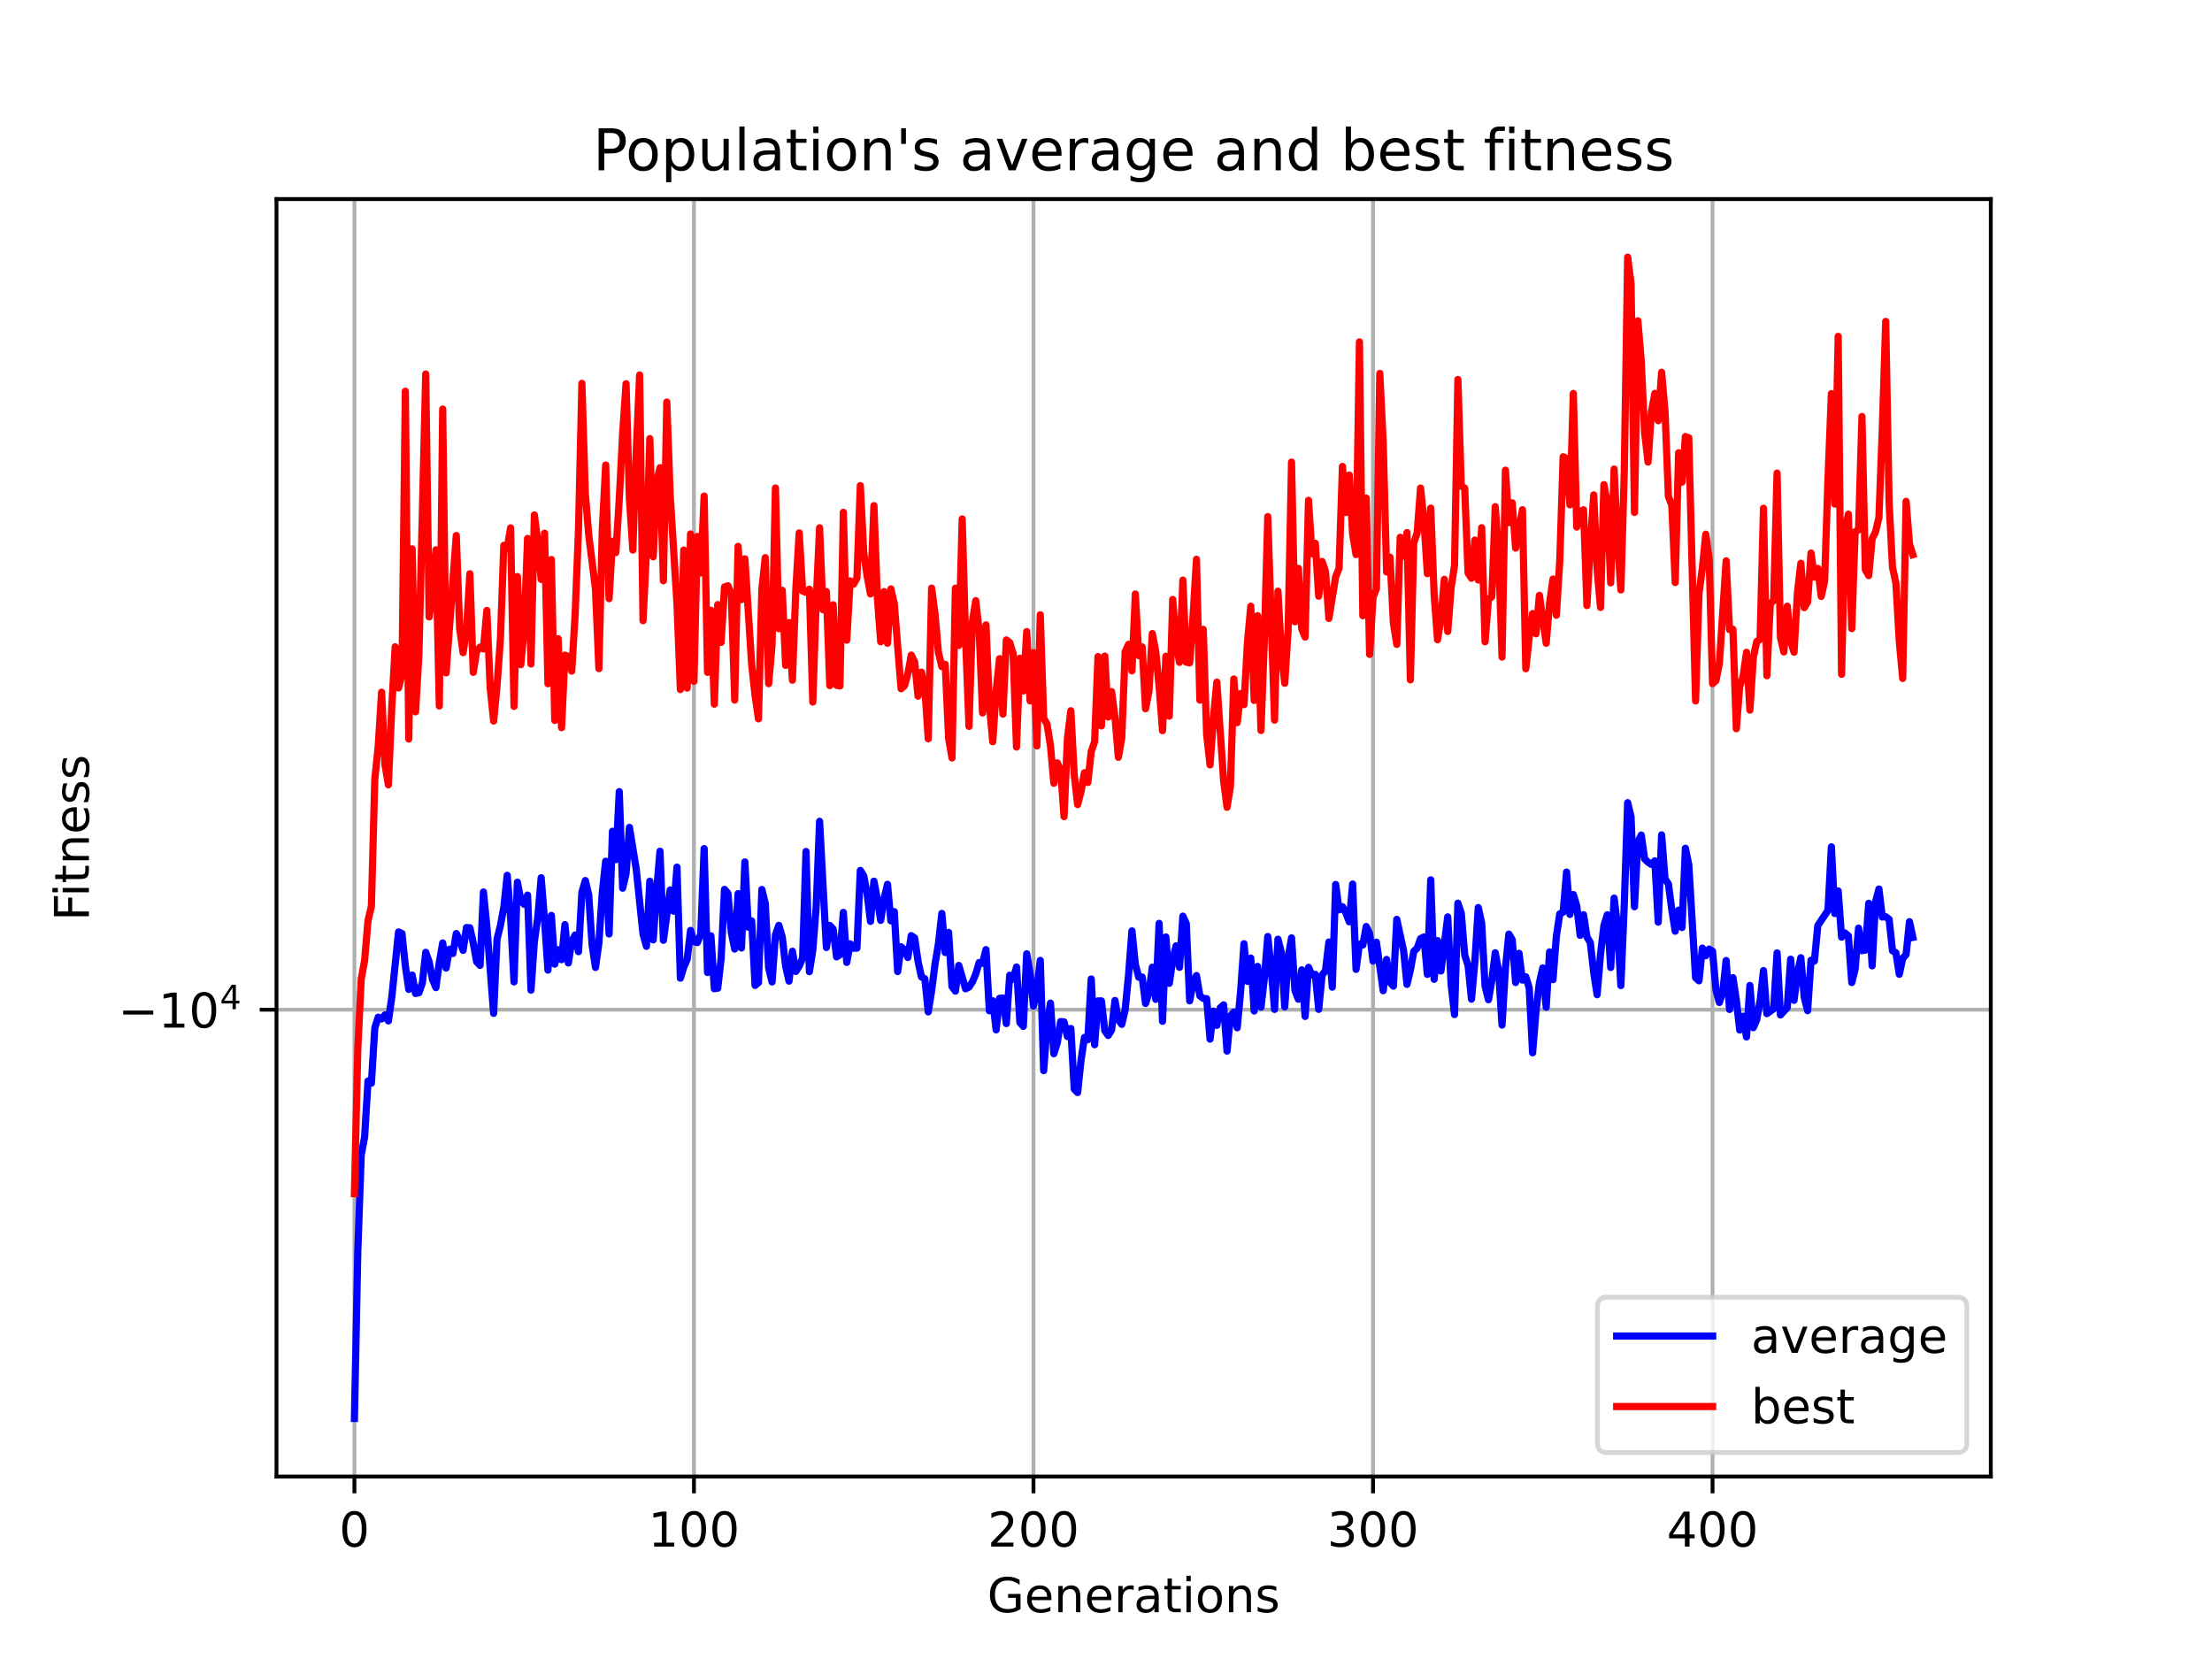 <?xml version="1.0" encoding="utf-8" standalone="no"?>
<!DOCTYPE svg PUBLIC "-//W3C//DTD SVG 1.1//EN"
  "http://www.w3.org/Graphics/SVG/1.1/DTD/svg11.dtd">
<!-- Created with matplotlib (https://matplotlib.org/) -->
<svg height="345.6pt" version="1.1" viewBox="0 0 460.8 345.6" width="460.8pt" xmlns="http://www.w3.org/2000/svg" xmlns:xlink="http://www.w3.org/1999/xlink">
 <defs>
  <style type="text/css">*{stroke-linecap:butt;stroke-linejoin:round;}</style>
 </defs>
 <g id="figure_1">
  <g id="patch_1">
   <path d="M 0 345.6 
L 460.8 345.6 
L 460.8 0 
L 0 0 
z
" style="fill:#ffffff;"/>
  </g>
  <g id="axes_1">
   <g id="patch_2">
    <path d="M 57.6 307.584 
L 414.72 307.584 
L 414.72 41.472 
L 57.6 41.472 
z
" style="fill:#ffffff;"/>
   </g>
   <g id="matplotlib.axis_1">
    <g id="xtick_1">
     <g id="line2d_1">
      <path clip-path="url(#pc549ff9514)" d="M 73.833 307.584 
L 73.833 41.472 
" style="fill:none;stroke:#b0b0b0;stroke-linecap:square;stroke-width:0.8;"/>
     </g>
     <g id="line2d_2">
      <defs>
       <path d="M 0 0 
L 0 3.5 
" id="m888fb7d4a1" style="stroke:#000000;stroke-width:0.8;"/>
      </defs>
      <g>
       <use style="stroke:#000000;stroke-width:0.8;" x="73.833" xlink:href="#m888fb7d4a1" y="307.584"/>
      </g>
     </g>
     <g id="text_1">
      <!-- 0 -->
      <g transform="translate(70.651 322.182)scale(0.1 -0.1)">
       <defs>
        <path d="M 31.781 66.406 
Q 24.172 66.406 20.328 58.906 
Q 16.5 51.422 16.5 36.375 
Q 16.5 21.391 20.328 13.891 
Q 24.172 6.391 31.781 6.391 
Q 39.453 6.391 43.281 13.891 
Q 47.125 21.391 47.125 36.375 
Q 47.125 51.422 43.281 58.906 
Q 39.453 66.406 31.781 66.406 
z
M 31.781 74.219 
Q 44.047 74.219 50.516 64.516 
Q 56.984 54.828 56.984 36.375 
Q 56.984 17.969 50.516 8.266 
Q 44.047 -1.422 31.781 -1.422 
Q 19.531 -1.422 13.062 8.266 
Q 6.594 17.969 6.594 36.375 
Q 6.594 54.828 13.062 64.516 
Q 19.531 74.219 31.781 74.219 
z
" id="DejaVuSans-48"/>
       </defs>
       <use xlink:href="#DejaVuSans-48"/>
      </g>
     </g>
    </g>
    <g id="xtick_2">
     <g id="line2d_3">
      <path clip-path="url(#pc549ff9514)" d="M 144.564 307.584 
L 144.564 41.472 
" style="fill:none;stroke:#b0b0b0;stroke-linecap:square;stroke-width:0.8;"/>
     </g>
     <g id="line2d_4">
      <g>
       <use style="stroke:#000000;stroke-width:0.8;" x="144.564" xlink:href="#m888fb7d4a1" y="307.584"/>
      </g>
     </g>
     <g id="text_2">
      <!-- 100 -->
      <g transform="translate(135.02 322.182)scale(0.1 -0.1)">
       <defs>
        <path d="M 12.406 8.297 
L 28.516 8.297 
L 28.516 63.922 
L 10.984 60.406 
L 10.984 69.391 
L 28.422 72.906 
L 38.281 72.906 
L 38.281 8.297 
L 54.391 8.297 
L 54.391 0 
L 12.406 0 
z
" id="DejaVuSans-49"/>
       </defs>
       <use xlink:href="#DejaVuSans-49"/>
       <use x="63.623" xlink:href="#DejaVuSans-48"/>
       <use x="127.246" xlink:href="#DejaVuSans-48"/>
      </g>
     </g>
    </g>
    <g id="xtick_3">
     <g id="line2d_5">
      <path clip-path="url(#pc549ff9514)" d="M 215.294 307.584 
L 215.294 41.472 
" style="fill:none;stroke:#b0b0b0;stroke-linecap:square;stroke-width:0.8;"/>
     </g>
     <g id="line2d_6">
      <g>
       <use style="stroke:#000000;stroke-width:0.8;" x="215.294" xlink:href="#m888fb7d4a1" y="307.584"/>
      </g>
     </g>
     <g id="text_3">
      <!-- 200 -->
      <g transform="translate(205.751 322.182)scale(0.1 -0.1)">
       <defs>
        <path d="M 19.188 8.297 
L 53.609 8.297 
L 53.609 0 
L 7.328 0 
L 7.328 8.297 
Q 12.938 14.109 22.625 23.891 
Q 32.328 33.688 34.812 36.531 
Q 39.547 41.844 41.422 45.531 
Q 43.312 49.219 43.312 52.781 
Q 43.312 58.594 39.234 62.25 
Q 35.156 65.922 28.609 65.922 
Q 23.969 65.922 18.812 64.312 
Q 13.672 62.703 7.812 59.422 
L 7.812 69.391 
Q 13.766 71.781 18.938 73 
Q 24.125 74.219 28.422 74.219 
Q 39.75 74.219 46.484 68.547 
Q 53.219 62.891 53.219 53.422 
Q 53.219 48.922 51.531 44.891 
Q 49.859 40.875 45.406 35.406 
Q 44.188 33.984 37.641 27.219 
Q 31.109 20.453 19.188 8.297 
z
" id="DejaVuSans-50"/>
       </defs>
       <use xlink:href="#DejaVuSans-50"/>
       <use x="63.623" xlink:href="#DejaVuSans-48"/>
       <use x="127.246" xlink:href="#DejaVuSans-48"/>
      </g>
     </g>
    </g>
    <g id="xtick_4">
     <g id="line2d_7">
      <path clip-path="url(#pc549ff9514)" d="M 286.025 307.584 
L 286.025 41.472 
" style="fill:none;stroke:#b0b0b0;stroke-linecap:square;stroke-width:0.8;"/>
     </g>
     <g id="line2d_8">
      <g>
       <use style="stroke:#000000;stroke-width:0.8;" x="286.025" xlink:href="#m888fb7d4a1" y="307.584"/>
      </g>
     </g>
     <g id="text_4">
      <!-- 300 -->
      <g transform="translate(276.481 322.182)scale(0.1 -0.1)">
       <defs>
        <path d="M 40.578 39.312 
Q 47.656 37.797 51.625 33 
Q 55.609 28.219 55.609 21.188 
Q 55.609 10.406 48.188 4.484 
Q 40.766 -1.422 27.094 -1.422 
Q 22.516 -1.422 17.656 -0.516 
Q 12.797 0.391 7.625 2.203 
L 7.625 11.719 
Q 11.719 9.328 16.594 8.109 
Q 21.484 6.891 26.812 6.891 
Q 36.078 6.891 40.938 10.547 
Q 45.797 14.203 45.797 21.188 
Q 45.797 27.641 41.281 31.266 
Q 36.766 34.906 28.719 34.906 
L 20.219 34.906 
L 20.219 43.016 
L 29.109 43.016 
Q 36.375 43.016 40.234 45.922 
Q 44.094 48.828 44.094 54.297 
Q 44.094 59.906 40.109 62.906 
Q 36.141 65.922 28.719 65.922 
Q 24.656 65.922 20.016 65.031 
Q 15.375 64.156 9.812 62.312 
L 9.812 71.094 
Q 15.438 72.656 20.344 73.438 
Q 25.25 74.219 29.594 74.219 
Q 40.828 74.219 47.359 69.109 
Q 53.906 64.016 53.906 55.328 
Q 53.906 49.266 50.438 45.094 
Q 46.969 40.922 40.578 39.312 
z
" id="DejaVuSans-51"/>
       </defs>
       <use xlink:href="#DejaVuSans-51"/>
       <use x="63.623" xlink:href="#DejaVuSans-48"/>
       <use x="127.246" xlink:href="#DejaVuSans-48"/>
      </g>
     </g>
    </g>
    <g id="xtick_5">
     <g id="line2d_9">
      <path clip-path="url(#pc549ff9514)" d="M 356.756 307.584 
L 356.756 41.472 
" style="fill:none;stroke:#b0b0b0;stroke-linecap:square;stroke-width:0.8;"/>
     </g>
     <g id="line2d_10">
      <g>
       <use style="stroke:#000000;stroke-width:0.8;" x="356.756" xlink:href="#m888fb7d4a1" y="307.584"/>
      </g>
     </g>
     <g id="text_5">
      <!-- 400 -->
      <g transform="translate(347.212 322.182)scale(0.1 -0.1)">
       <defs>
        <path d="M 37.797 64.312 
L 12.891 25.391 
L 37.797 25.391 
z
M 35.203 72.906 
L 47.609 72.906 
L 47.609 25.391 
L 58.016 25.391 
L 58.016 17.188 
L 47.609 17.188 
L 47.609 0 
L 37.797 0 
L 37.797 17.188 
L 4.891 17.188 
L 4.891 26.703 
z
" id="DejaVuSans-52"/>
       </defs>
       <use xlink:href="#DejaVuSans-52"/>
       <use x="63.623" xlink:href="#DejaVuSans-48"/>
       <use x="127.246" xlink:href="#DejaVuSans-48"/>
      </g>
     </g>
    </g>
    <g id="text_6">
     <!-- Generations -->
     <g transform="translate(205.662 335.861)scale(0.1 -0.1)">
      <defs>
       <path d="M 59.516 10.406 
L 59.516 29.984 
L 43.406 29.984 
L 43.406 38.094 
L 69.281 38.094 
L 69.281 6.781 
Q 63.578 2.734 56.688 0.656 
Q 49.812 -1.422 42 -1.422 
Q 24.906 -1.422 15.25 8.562 
Q 5.609 18.562 5.609 36.375 
Q 5.609 54.25 15.25 64.234 
Q 24.906 74.219 42 74.219 
Q 49.125 74.219 55.547 72.453 
Q 61.969 70.703 67.391 67.281 
L 67.391 56.781 
Q 61.922 61.422 55.766 63.766 
Q 49.609 66.109 42.828 66.109 
Q 29.438 66.109 22.719 58.641 
Q 16.016 51.172 16.016 36.375 
Q 16.016 21.625 22.719 14.156 
Q 29.438 6.688 42.828 6.688 
Q 48.047 6.688 52.141 7.594 
Q 56.25 8.5 59.516 10.406 
z
" id="DejaVuSans-71"/>
       <path d="M 56.203 29.594 
L 56.203 25.203 
L 14.891 25.203 
Q 15.484 15.922 20.484 11.062 
Q 25.484 6.203 34.422 6.203 
Q 39.594 6.203 44.453 7.469 
Q 49.312 8.734 54.109 11.281 
L 54.109 2.781 
Q 49.266 0.734 44.188 -0.344 
Q 39.109 -1.422 33.891 -1.422 
Q 20.797 -1.422 13.156 6.188 
Q 5.516 13.812 5.516 26.812 
Q 5.516 40.234 12.766 48.109 
Q 20.016 56 32.328 56 
Q 43.359 56 49.781 48.891 
Q 56.203 41.797 56.203 29.594 
z
M 47.219 32.234 
Q 47.125 39.594 43.094 43.984 
Q 39.062 48.391 32.422 48.391 
Q 24.906 48.391 20.391 44.141 
Q 15.875 39.891 15.188 32.172 
z
" id="DejaVuSans-101"/>
       <path d="M 54.891 33.016 
L 54.891 0 
L 45.906 0 
L 45.906 32.719 
Q 45.906 40.484 42.875 44.328 
Q 39.844 48.188 33.797 48.188 
Q 26.516 48.188 22.312 43.547 
Q 18.109 38.922 18.109 30.906 
L 18.109 0 
L 9.078 0 
L 9.078 54.688 
L 18.109 54.688 
L 18.109 46.188 
Q 21.344 51.125 25.703 53.562 
Q 30.078 56 35.797 56 
Q 45.219 56 50.047 50.172 
Q 54.891 44.344 54.891 33.016 
z
" id="DejaVuSans-110"/>
       <path d="M 41.109 46.297 
Q 39.594 47.172 37.812 47.578 
Q 36.031 48 33.891 48 
Q 26.266 48 22.188 43.047 
Q 18.109 38.094 18.109 28.812 
L 18.109 0 
L 9.078 0 
L 9.078 54.688 
L 18.109 54.688 
L 18.109 46.188 
Q 20.953 51.172 25.484 53.578 
Q 30.031 56 36.531 56 
Q 37.453 56 38.578 55.875 
Q 39.703 55.766 41.062 55.516 
z
" id="DejaVuSans-114"/>
       <path d="M 34.281 27.484 
Q 23.391 27.484 19.188 25 
Q 14.984 22.516 14.984 16.5 
Q 14.984 11.719 18.141 8.906 
Q 21.297 6.109 26.703 6.109 
Q 34.188 6.109 38.703 11.406 
Q 43.219 16.703 43.219 25.484 
L 43.219 27.484 
z
M 52.203 31.203 
L 52.203 0 
L 43.219 0 
L 43.219 8.297 
Q 40.141 3.328 35.547 0.953 
Q 30.953 -1.422 24.312 -1.422 
Q 15.922 -1.422 10.953 3.297 
Q 6 8.016 6 15.922 
Q 6 25.141 12.172 29.828 
Q 18.359 34.516 30.609 34.516 
L 43.219 34.516 
L 43.219 35.406 
Q 43.219 41.609 39.141 45 
Q 35.062 48.391 27.688 48.391 
Q 23 48.391 18.547 47.266 
Q 14.109 46.141 10.016 43.891 
L 10.016 52.203 
Q 14.938 54.109 19.578 55.047 
Q 24.219 56 28.609 56 
Q 40.484 56 46.344 49.844 
Q 52.203 43.703 52.203 31.203 
z
" id="DejaVuSans-97"/>
       <path d="M 18.312 70.219 
L 18.312 54.688 
L 36.812 54.688 
L 36.812 47.703 
L 18.312 47.703 
L 18.312 18.016 
Q 18.312 11.328 20.141 9.422 
Q 21.969 7.516 27.594 7.516 
L 36.812 7.516 
L 36.812 0 
L 27.594 0 
Q 17.188 0 13.234 3.875 
Q 9.281 7.766 9.281 18.016 
L 9.281 47.703 
L 2.688 47.703 
L 2.688 54.688 
L 9.281 54.688 
L 9.281 70.219 
z
" id="DejaVuSans-116"/>
       <path d="M 9.422 54.688 
L 18.406 54.688 
L 18.406 0 
L 9.422 0 
z
M 9.422 75.984 
L 18.406 75.984 
L 18.406 64.594 
L 9.422 64.594 
z
" id="DejaVuSans-105"/>
       <path d="M 30.609 48.391 
Q 23.391 48.391 19.188 42.75 
Q 14.984 37.109 14.984 27.297 
Q 14.984 17.484 19.156 11.844 
Q 23.344 6.203 30.609 6.203 
Q 37.797 6.203 41.984 11.859 
Q 46.188 17.531 46.188 27.297 
Q 46.188 37.016 41.984 42.703 
Q 37.797 48.391 30.609 48.391 
z
M 30.609 56 
Q 42.328 56 49.016 48.375 
Q 55.719 40.766 55.719 27.297 
Q 55.719 13.875 49.016 6.219 
Q 42.328 -1.422 30.609 -1.422 
Q 18.844 -1.422 12.172 6.219 
Q 5.516 13.875 5.516 27.297 
Q 5.516 40.766 12.172 48.375 
Q 18.844 56 30.609 56 
z
" id="DejaVuSans-111"/>
       <path d="M 44.281 53.078 
L 44.281 44.578 
Q 40.484 46.531 36.375 47.5 
Q 32.281 48.484 27.875 48.484 
Q 21.188 48.484 17.844 46.438 
Q 14.5 44.391 14.5 40.281 
Q 14.5 37.156 16.891 35.375 
Q 19.281 33.594 26.516 31.984 
L 29.594 31.297 
Q 39.156 29.25 43.188 25.516 
Q 47.219 21.781 47.219 15.094 
Q 47.219 7.469 41.188 3.016 
Q 35.156 -1.422 24.609 -1.422 
Q 20.219 -1.422 15.453 -0.562 
Q 10.688 0.297 5.422 2 
L 5.422 11.281 
Q 10.406 8.688 15.234 7.391 
Q 20.062 6.109 24.812 6.109 
Q 31.156 6.109 34.562 8.281 
Q 37.984 10.453 37.984 14.406 
Q 37.984 18.062 35.516 20.016 
Q 33.062 21.969 24.703 23.781 
L 21.578 24.516 
Q 13.234 26.266 9.516 29.906 
Q 5.812 33.547 5.812 39.891 
Q 5.812 47.609 11.281 51.797 
Q 16.75 56 26.812 56 
Q 31.781 56 36.172 55.266 
Q 40.578 54.547 44.281 53.078 
z
" id="DejaVuSans-115"/>
      </defs>
      <use xlink:href="#DejaVuSans-71"/>
      <use x="77.49" xlink:href="#DejaVuSans-101"/>
      <use x="139.014" xlink:href="#DejaVuSans-110"/>
      <use x="202.393" xlink:href="#DejaVuSans-101"/>
      <use x="263.916" xlink:href="#DejaVuSans-114"/>
      <use x="305.029" xlink:href="#DejaVuSans-97"/>
      <use x="366.309" xlink:href="#DejaVuSans-116"/>
      <use x="405.518" xlink:href="#DejaVuSans-105"/>
      <use x="433.301" xlink:href="#DejaVuSans-111"/>
      <use x="494.482" xlink:href="#DejaVuSans-110"/>
      <use x="557.861" xlink:href="#DejaVuSans-115"/>
     </g>
    </g>
   </g>
   <g id="matplotlib.axis_2">
    <g id="ytick_1">
     <g id="line2d_11">
      <path clip-path="url(#pc549ff9514)" d="M 57.6 210.338 
L 414.72 210.338 
" style="fill:none;stroke:#b0b0b0;stroke-linecap:square;stroke-width:0.8;"/>
     </g>
     <g id="line2d_12">
      <defs>
       <path d="M 0 0 
L -3.5 0 
" id="m8aba50666b" style="stroke:#000000;stroke-width:0.8;"/>
      </defs>
      <g>
       <use style="stroke:#000000;stroke-width:0.8;" x="57.6" xlink:href="#m8aba50666b" y="210.338"/>
      </g>
     </g>
     <g id="text_7">
      <!-- $\mathdefault{-10^{4}}$ -->
      <g transform="translate(24.6 214.137)scale(0.1 -0.1)">
       <defs>
        <path d="M 10.594 35.5 
L 73.188 35.5 
L 73.188 27.203 
L 10.594 27.203 
z
" id="DejaVuSans-8722"/>
       </defs>
       <use transform="translate(0 0.684)" xlink:href="#DejaVuSans-8722"/>
       <use transform="translate(83.789 0.684)" xlink:href="#DejaVuSans-49"/>
       <use transform="translate(147.412 0.684)" xlink:href="#DejaVuSans-48"/>
       <use transform="translate(211.992 38.966)scale(0.7)" xlink:href="#DejaVuSans-52"/>
      </g>
     </g>
    </g>
    <g id="text_8">
     <!-- Fitness -->
     <g transform="translate(18.52 191.845)rotate(-90)scale(0.1 -0.1)">
      <defs>
       <path d="M 9.812 72.906 
L 51.703 72.906 
L 51.703 64.594 
L 19.672 64.594 
L 19.672 43.109 
L 48.578 43.109 
L 48.578 34.812 
L 19.672 34.812 
L 19.672 0 
L 9.812 0 
z
" id="DejaVuSans-70"/>
      </defs>
      <use xlink:href="#DejaVuSans-70"/>
      <use x="50.27" xlink:href="#DejaVuSans-105"/>
      <use x="78.053" xlink:href="#DejaVuSans-116"/>
      <use x="117.262" xlink:href="#DejaVuSans-110"/>
      <use x="180.641" xlink:href="#DejaVuSans-101"/>
      <use x="242.164" xlink:href="#DejaVuSans-115"/>
      <use x="294.264" xlink:href="#DejaVuSans-115"/>
     </g>
    </g>
   </g>
   <g id="line2d_13">
    <path clip-path="url(#pc549ff9514)" d="M 73.833 295.488 
L 74.54 260.62 
L 75.247 240.605 
L 75.955 236.87 
L 76.662 225.199 
L 77.369 225.642 
L 78.077 214.158 
L 78.784 211.9 
L 79.491 212.266 
L 80.199 211.428 
L 80.906 212.684 
L 81.613 207.76 
L 83.028 194.141 
L 83.735 194.464 
L 84.442 201.215 
L 85.15 206.111 
L 85.857 203.124 
L 86.564 206.966 
L 87.272 206.805 
L 87.979 204.768 
L 88.686 198.389 
L 89.394 200.369 
L 90.101 204.056 
L 90.808 205.74 
L 91.515 200.474 
L 92.223 196.426 
L 92.93 201.663 
L 93.637 197.749 
L 94.345 198.633 
L 95.052 194.469 
L 95.759 195.819 
L 96.467 197.977 
L 97.174 193.228 
L 97.881 193.276 
L 98.589 196.427 
L 99.296 200.365 
L 100.003 201.107 
L 100.71 185.812 
L 101.418 192.924 
L 102.832 211.102 
L 103.54 195.624 
L 104.247 192.802 
L 104.954 188.985 
L 105.662 182.345 
L 106.369 191.234 
L 107.076 204.545 
L 107.784 183.775 
L 108.491 187.471 
L 109.198 188.397 
L 109.905 186.463 
L 110.613 206.266 
L 111.32 196.136 
L 112.027 191.157 
L 112.735 182.849 
L 113.442 191.713 
L 114.149 202.09 
L 114.857 190.706 
L 115.564 200.848 
L 116.271 197.845 
L 116.979 199.923 
L 117.686 192.613 
L 118.393 200.603 
L 119.1 196.126 
L 119.808 194.78 
L 120.515 198.252 
L 121.222 185.88 
L 121.93 183.433 
L 122.637 186.381 
L 123.344 196.872 
L 124.052 201.537 
L 124.759 196.453 
L 125.466 185.957 
L 126.174 179.406 
L 126.881 194.565 
L 127.588 173.17 
L 128.295 179.077 
L 129.003 164.916 
L 129.71 185.022 
L 130.417 182.008 
L 131.125 172.358 
L 132.539 181.042 
L 133.954 194.61 
L 134.661 197.138 
L 135.369 183.561 
L 136.076 195.789 
L 136.783 185.549 
L 137.49 177.32 
L 138.198 195.879 
L 139.612 185.398 
L 140.32 189.814 
L 141.027 180.637 
L 141.734 203.767 
L 142.442 201.491 
L 143.149 199.861 
L 143.856 193.825 
L 144.564 196.171 
L 145.271 196.35 
L 145.978 194.616 
L 146.685 176.771 
L 147.393 202.593 
L 148.1 194.961 
L 148.807 205.968 
L 149.515 205.86 
L 150.222 199.688 
L 150.929 185.272 
L 151.637 186.089 
L 152.344 194.238 
L 153.051 197.702 
L 153.759 186.155 
L 154.466 197.48 
L 155.173 179.557 
L 155.88 193.152 
L 156.588 191.849 
L 157.295 205.28 
L 158.002 204.685 
L 158.71 185.295 
L 159.417 188.217 
L 160.124 201.607 
L 160.832 204.561 
L 161.539 194.737 
L 162.246 192.771 
L 162.954 195.173 
L 163.661 201.293 
L 164.368 204.385 
L 165.076 198.159 
L 165.783 202.371 
L 166.49 201.276 
L 167.197 199.58 
L 167.905 177.376 
L 168.612 202.417 
L 169.319 197.974 
L 170.027 188.917 
L 170.734 171.099 
L 172.149 197.39 
L 172.856 192.779 
L 173.563 193.558 
L 174.271 199.333 
L 174.978 198.879 
L 175.685 190.065 
L 176.392 200.481 
L 177.1 196.623 
L 177.807 197.53 
L 178.514 197.508 
L 179.222 181.326 
L 179.929 182.449 
L 180.636 186.218 
L 181.344 191.944 
L 182.051 183.57 
L 182.758 187.26 
L 183.466 191.728 
L 184.173 187.201 
L 184.88 184.211 
L 185.587 191.833 
L 186.295 189.908 
L 187.002 202.389 
L 187.709 197.225 
L 188.417 197.866 
L 189.124 199.463 
L 189.831 194.911 
L 190.539 195.397 
L 191.246 200.254 
L 191.953 203.508 
L 192.661 203.885 
L 193.368 210.792 
L 194.075 206.401 
L 194.782 200.837 
L 195.49 196.646 
L 196.197 190.286 
L 196.904 198.43 
L 197.612 194.237 
L 198.319 205.516 
L 199.026 206.47 
L 199.734 201.121 
L 201.148 205.989 
L 201.856 205.617 
L 202.563 204.565 
L 203.27 202.913 
L 203.977 200.522 
L 204.685 200.67 
L 205.392 197.826 
L 206.099 210.564 
L 206.807 208.481 
L 207.514 214.54 
L 208.221 207.968 
L 208.929 207.916 
L 209.636 213.229 
L 210.343 203.148 
L 211.051 203.991 
L 211.758 201.446 
L 212.465 213.004 
L 213.172 213.813 
L 213.88 198.69 
L 214.587 202.723 
L 215.294 209.584 
L 216.002 206.018 
L 216.709 200.074 
L 217.416 223.027 
L 218.124 213.641 
L 218.831 208.971 
L 219.538 219.511 
L 220.246 217.235 
L 220.953 212.815 
L 221.66 212.881 
L 222.367 215.936 
L 223.075 214.252 
L 223.782 226.865 
L 224.489 227.594 
L 225.197 220.858 
L 225.904 216.129 
L 226.611 216.598 
L 227.319 203.941 
L 228.026 217.637 
L 228.733 208.503 
L 229.441 208.505 
L 230.148 214.705 
L 230.855 215.701 
L 231.562 214.575 
L 232.27 208.412 
L 232.977 212.428 
L 233.684 213.39 
L 234.392 210.354 
L 235.099 203.078 
L 235.806 193.924 
L 236.514 200.892 
L 237.221 203.575 
L 237.928 203.52 
L 238.636 209.046 
L 239.343 206.84 
L 240.05 201.478 
L 240.758 208.186 
L 241.465 192.356 
L 242.172 212.76 
L 242.879 195.193 
L 243.587 204.842 
L 244.294 199.971 
L 245.001 197.043 
L 245.709 201.516 
L 246.416 190.849 
L 247.123 192.387 
L 247.831 208.502 
L 248.538 204.742 
L 249.245 203.224 
L 249.953 207.449 
L 250.66 207.997 
L 251.367 208.053 
L 252.074 216.464 
L 252.782 210.638 
L 253.489 213.601 
L 254.196 209.956 
L 254.904 209.335 
L 255.611 218.964 
L 256.318 211.671 
L 257.026 210.85 
L 257.733 214.105 
L 258.44 206.53 
L 259.148 196.595 
L 259.855 204.434 
L 260.562 199.586 
L 261.269 210.604 
L 261.977 201.323 
L 262.684 209.817 
L 263.391 203.788 
L 264.099 195.088 
L 264.806 201.761 
L 265.513 210.274 
L 266.221 195.652 
L 266.928 198.408 
L 267.635 209.743 
L 268.343 199.464 
L 269.05 195.378 
L 269.757 206.326 
L 270.464 208.154 
L 271.172 202.036 
L 271.879 211.74 
L 272.586 201.512 
L 273.294 203.112 
L 274.001 202.975 
L 274.708 210.266 
L 275.416 203.134 
L 276.123 202.197 
L 276.83 196.242 
L 277.538 205.641 
L 278.245 184.253 
L 278.952 189.537 
L 279.659 188.882 
L 280.367 190.163 
L 281.074 192.032 
L 281.781 184.162 
L 282.489 201.932 
L 283.196 196.663 
L 283.903 196.866 
L 284.611 193.009 
L 285.318 194.467 
L 286.025 200.212 
L 286.733 196.28 
L 288.147 206.375 
L 288.854 199.873 
L 289.562 204.639 
L 290.269 205.431 
L 290.976 191.522 
L 292.391 198.049 
L 293.098 205.063 
L 293.806 202.089 
L 294.513 198.188 
L 295.22 197.53 
L 295.928 195.534 
L 296.635 195.185 
L 297.342 202.983 
L 298.049 183.285 
L 298.757 204.004 
L 299.464 195.942 
L 300.171 202.278 
L 301.586 191.005 
L 302.293 205.005 
L 303.001 211.351 
L 303.708 188.147 
L 304.415 190.278 
L 305.123 198.925 
L 305.83 201.154 
L 306.537 208.143 
L 307.244 200.249 
L 307.952 189.059 
L 308.659 192.3 
L 309.366 205.423 
L 310.074 208.264 
L 310.781 204.153 
L 311.488 198.481 
L 312.196 202.345 
L 312.903 213.544 
L 313.61 201.666 
L 314.318 194.592 
L 315.025 195.776 
L 315.732 204.68 
L 316.44 198.586 
L 317.147 204.172 
L 317.854 203.487 
L 318.561 205.805 
L 319.269 219.32 
L 319.976 210.632 
L 320.683 204.723 
L 321.391 201.637 
L 322.098 209.823 
L 322.805 198.305 
L 323.513 204.081 
L 324.22 195.027 
L 324.927 190.378 
L 325.635 190.01 
L 326.342 181.663 
L 327.049 190.493 
L 327.756 186.352 
L 328.464 188.694 
L 329.171 194.843 
L 329.878 190.551 
L 330.586 195.169 
L 331.293 196.373 
L 332 202.611 
L 332.708 207.216 
L 333.415 198.786 
L 334.122 192.804 
L 334.83 190.563 
L 335.537 201.547 
L 336.244 187.087 
L 336.951 192.804 
L 337.659 205.321 
L 338.366 188.396 
L 339.073 167.216 
L 339.781 170.202 
L 340.488 188.891 
L 341.195 175.417 
L 341.903 173.959 
L 342.61 178.928 
L 343.317 179.616 
L 344.025 180.076 
L 344.732 179.338 
L 345.439 192.096 
L 346.146 173.921 
L 346.854 183.095 
L 347.561 184.146 
L 348.268 189.561 
L 348.976 193.992 
L 349.683 189.606 
L 350.39 193.218 
L 351.098 176.709 
L 351.805 180.133 
L 353.22 203.662 
L 353.927 204.318 
L 354.634 197.496 
L 355.341 199.089 
L 356.049 197.709 
L 356.756 198.177 
L 357.463 206.235 
L 358.171 208.835 
L 358.878 206.689 
L 359.585 200.089 
L 360.293 210.28 
L 361 203.663 
L 361.707 208.311 
L 362.415 214.573 
L 363.122 211.7 
L 363.829 216.014 
L 364.536 205.285 
L 365.244 214.082 
L 365.951 212.444 
L 366.658 208.531 
L 367.366 202.187 
L 368.073 211.166 
L 369.488 210.141 
L 370.195 198.503 
L 370.902 211.431 
L 372.317 209.919 
L 373.024 199.82 
L 373.731 208.388 
L 374.439 202.809 
L 375.146 199.506 
L 375.853 207.749 
L 376.561 210.538 
L 377.268 200.027 
L 377.975 200.205 
L 378.683 192.813 
L 380.805 189.633 
L 381.512 176.408 
L 382.219 190.305 
L 382.926 185.604 
L 383.634 195.228 
L 384.341 194.354 
L 385.048 194.95 
L 385.756 204.685 
L 386.463 201.859 
L 387.17 193.35 
L 387.878 198.036 
L 388.585 197.922 
L 389.292 188.169 
L 390 201.203 
L 390.707 187.861 
L 391.414 185.197 
L 392.121 191.031 
L 392.829 190.959 
L 393.536 191.5 
L 394.243 198.066 
L 394.951 198.47 
L 395.658 202.966 
L 396.365 199.661 
L 397.073 198.838 
L 397.78 192.007 
L 398.487 195.27 
L 398.487 195.27 
" style="fill:none;stroke:#0000ff;stroke-linecap:square;stroke-width:1.5;"/>
   </g>
   <g id="line2d_14">
    <path clip-path="url(#pc549ff9514)" d="M 73.833 248.657 
L 74.54 218.418 
L 75.247 203.968 
L 75.955 200.088 
L 76.662 191.771 
L 77.369 188.802 
L 78.077 162.358 
L 78.784 155.538 
L 79.491 144.198 
L 80.199 159.289 
L 80.906 163.498 
L 81.613 147.363 
L 82.32 134.74 
L 83.028 143.308 
L 83.735 140.524 
L 84.442 81.494 
L 85.15 153.944 
L 85.857 114.334 
L 86.564 148.287 
L 87.272 136.307 
L 88.686 77.919 
L 89.394 128.511 
L 90.101 123.582 
L 90.808 114.534 
L 91.515 147.072 
L 92.223 85.214 
L 92.93 140.173 
L 95.052 111.555 
L 95.759 130.904 
L 96.467 135.958 
L 97.174 131.388 
L 97.881 119.521 
L 98.589 140.065 
L 99.296 135.666 
L 100.003 134.801 
L 100.71 135.183 
L 101.418 127.169 
L 102.125 143.392 
L 102.832 150.201 
L 103.54 142.895 
L 104.247 133.049 
L 104.954 113.613 
L 105.662 114.144 
L 106.369 109.969 
L 107.076 147.153 
L 107.784 120.102 
L 108.491 138.47 
L 109.198 130.762 
L 109.905 112.169 
L 110.613 138.319 
L 111.32 107.269 
L 112.027 112.827 
L 112.735 120.705 
L 113.442 111.083 
L 114.149 142.435 
L 114.857 116.555 
L 115.564 150.08 
L 116.271 133.057 
L 116.979 151.588 
L 117.686 136.481 
L 118.393 136.755 
L 119.1 139.807 
L 119.808 128.087 
L 120.515 110.178 
L 121.222 79.857 
L 121.93 102.777 
L 122.637 111.399 
L 124.052 122.739 
L 124.759 139.286 
L 125.466 110.461 
L 126.174 96.87 
L 126.881 124.713 
L 127.588 112.758 
L 128.295 115.111 
L 129.003 104.005 
L 129.71 90.336 
L 130.417 79.939 
L 131.125 103.95 
L 131.832 114.584 
L 132.539 94.035 
L 133.247 78.113 
L 133.954 129.302 
L 134.661 115.108 
L 135.369 91.369 
L 136.076 115.995 
L 136.783 100.46 
L 137.49 97.426 
L 138.198 120.975 
L 138.905 83.753 
L 139.612 103.128 
L 141.027 125.805 
L 141.734 143.644 
L 142.442 114.588 
L 143.149 143.347 
L 143.856 111.232 
L 144.564 141.934 
L 145.271 111.751 
L 145.978 119.34 
L 146.685 103.334 
L 147.393 140.057 
L 148.1 127.125 
L 148.807 146.688 
L 149.515 125.946 
L 150.222 133.817 
L 150.929 122.271 
L 151.637 122.028 
L 152.344 123.684 
L 153.051 145.84 
L 153.759 113.817 
L 154.466 124.915 
L 155.173 116.413 
L 156.588 138.458 
L 157.295 144.876 
L 158.002 149.752 
L 158.71 122.731 
L 159.417 116.162 
L 160.124 142.426 
L 160.832 134.322 
L 161.539 101.654 
L 162.246 130.966 
L 162.954 122.964 
L 163.661 138.601 
L 164.368 129.693 
L 165.076 141.696 
L 165.783 122.776 
L 166.49 111.02 
L 167.197 123.118 
L 167.905 123.403 
L 168.612 122.752 
L 169.319 146.245 
L 170.027 125.279 
L 170.734 109.95 
L 171.441 127.015 
L 172.149 123.231 
L 172.856 142.823 
L 173.563 125.982 
L 174.271 142.757 
L 174.978 142.897 
L 175.685 106.726 
L 176.392 133.351 
L 177.1 121.022 
L 177.807 121.709 
L 178.514 120.399 
L 179.222 101.158 
L 179.929 115.155 
L 180.636 120.006 
L 181.344 123.737 
L 182.051 105.334 
L 182.758 124.284 
L 183.466 133.681 
L 184.173 123.238 
L 184.88 134.002 
L 185.587 122.677 
L 186.295 125.789 
L 187.709 143.476 
L 188.417 142.863 
L 189.124 140.381 
L 189.831 136.468 
L 190.539 137.903 
L 191.246 145.023 
L 191.953 140.026 
L 192.661 143.302 
L 193.368 153.908 
L 194.075 122.502 
L 194.782 127.909 
L 195.49 135.895 
L 196.197 138.869 
L 196.904 138.393 
L 197.612 153.749 
L 198.319 157.896 
L 199.026 122.521 
L 199.734 134.456 
L 200.441 108.101 
L 201.148 132.984 
L 201.856 151.322 
L 202.563 129.549 
L 203.27 125.127 
L 203.977 131.491 
L 204.685 148.52 
L 205.392 130.165 
L 206.099 146.765 
L 206.807 154.51 
L 207.514 143.978 
L 208.221 137.215 
L 208.929 148.765 
L 209.636 133.313 
L 210.343 133.846 
L 211.051 136.155 
L 211.758 155.625 
L 212.465 137.12 
L 213.172 143.935 
L 213.88 131.568 
L 214.587 146.013 
L 215.294 135.951 
L 216.002 155.397 
L 216.709 128.07 
L 217.416 149.606 
L 218.124 150.888 
L 218.831 155.343 
L 219.538 163.165 
L 220.246 158.911 
L 220.953 160.39 
L 221.66 170.123 
L 222.367 153.791 
L 223.075 148.06 
L 223.782 161.362 
L 224.489 167.611 
L 225.197 164.909 
L 225.904 160.983 
L 226.611 163 
L 227.319 156.589 
L 228.026 154.53 
L 228.733 136.774 
L 229.441 151.223 
L 230.148 136.676 
L 230.855 149.359 
L 231.562 144.076 
L 232.27 149.455 
L 232.977 157.764 
L 233.684 153.699 
L 234.392 135.758 
L 235.099 134.223 
L 235.806 139.75 
L 236.514 123.74 
L 237.221 136.58 
L 237.928 134.757 
L 238.636 147.652 
L 239.343 143.975 
L 240.05 131.987 
L 240.758 135.71 
L 241.465 143.003 
L 242.172 152.212 
L 242.879 136.717 
L 243.587 149.172 
L 244.294 124.875 
L 245.001 133.956 
L 245.709 137.988 
L 246.416 120.845 
L 247.123 137.95 
L 247.831 138.076 
L 248.538 128.317 
L 249.245 116.51 
L 249.953 145.848 
L 250.66 131.113 
L 251.367 153.02 
L 252.074 159.342 
L 252.782 149.614 
L 253.489 142.099 
L 254.904 162.642 
L 255.611 168.173 
L 256.318 163.813 
L 257.026 141.445 
L 257.733 150.547 
L 258.44 144.481 
L 259.148 146.791 
L 259.855 134.002 
L 260.562 126.285 
L 261.269 145.916 
L 261.977 128.269 
L 262.684 152.177 
L 263.391 133.207 
L 264.099 107.617 
L 265.513 150.019 
L 266.221 123.145 
L 266.928 136.078 
L 267.635 142.327 
L 268.343 131.126 
L 269.05 96.259 
L 269.757 129.525 
L 270.464 118.406 
L 271.172 131.018 
L 271.879 132.715 
L 272.586 104.229 
L 273.294 115.346 
L 274.001 113.177 
L 274.708 124.202 
L 275.416 116.971 
L 276.123 119.051 
L 276.83 128.843 
L 278.245 120.146 
L 278.952 118.377 
L 279.659 97.164 
L 280.367 106.766 
L 281.074 98.959 
L 281.781 111.289 
L 282.489 115.534 
L 283.196 71.214 
L 283.903 128.268 
L 284.611 103.765 
L 285.318 136.332 
L 286.025 124.423 
L 286.733 122.645 
L 287.44 77.783 
L 288.147 92.242 
L 288.854 119.151 
L 289.562 116.073 
L 290.269 129.817 
L 290.976 134.236 
L 291.684 111.933 
L 292.391 115.859 
L 293.098 110.944 
L 293.806 141.631 
L 294.513 113.098 
L 295.22 111.041 
L 295.928 101.664 
L 296.635 108.399 
L 297.342 119.505 
L 298.049 105.846 
L 298.757 123.84 
L 299.464 133.282 
L 300.171 128.897 
L 300.879 120.687 
L 301.586 131.546 
L 302.293 122.456 
L 303.001 117.834 
L 303.708 79.061 
L 304.415 101.277 
L 305.123 101.692 
L 305.83 119.379 
L 306.537 120.45 
L 307.244 112.503 
L 307.952 120.826 
L 308.659 109.926 
L 309.366 133.69 
L 310.074 124.839 
L 310.781 124.293 
L 311.488 105.543 
L 312.196 115.443 
L 312.903 136.88 
L 313.61 97.945 
L 314.318 108.873 
L 315.025 104.746 
L 315.732 114.178 
L 317.147 106.179 
L 317.854 139.316 
L 318.561 132.729 
L 319.269 127.817 
L 319.976 132.025 
L 320.683 124.017 
L 322.098 134.002 
L 322.805 125.668 
L 323.513 120.634 
L 324.22 128.165 
L 324.927 116.779 
L 325.635 95.146 
L 326.342 95.514 
L 327.049 105.169 
L 327.756 81.965 
L 328.464 109.794 
L 329.171 106.58 
L 329.878 106.197 
L 330.586 126.147 
L 331.293 113.434 
L 332 103.099 
L 332.708 118.583 
L 333.415 126.541 
L 334.122 100.958 
L 334.83 104.733 
L 335.537 121.417 
L 336.244 97.707 
L 336.951 112.523 
L 337.659 122.89 
L 338.366 98.238 
L 339.073 53.568 
L 339.781 59.109 
L 340.488 106.753 
L 341.195 66.828 
L 341.903 75.285 
L 342.61 90.134 
L 343.317 96.258 
L 344.025 85.755 
L 344.732 81.962 
L 345.439 87.641 
L 346.146 77.547 
L 346.854 85.697 
L 347.561 103.452 
L 348.268 105.268 
L 348.976 121.346 
L 349.683 94.321 
L 350.39 100.441 
L 351.098 90.941 
L 351.805 91.194 
L 353.22 146.013 
L 353.927 123.702 
L 354.634 118.333 
L 355.341 111.286 
L 356.049 116.431 
L 356.756 142.418 
L 357.463 141.78 
L 358.171 138.258 
L 359.585 116.834 
L 360.293 131.166 
L 361 131.098 
L 361.707 151.813 
L 362.415 142.952 
L 363.122 140.95 
L 363.829 135.88 
L 364.536 147.925 
L 365.244 137.036 
L 365.951 133.647 
L 366.658 133.194 
L 367.366 105.882 
L 368.073 140.771 
L 368.78 125.749 
L 369.488 125.09 
L 370.195 98.552 
L 370.902 132.839 
L 371.61 135.811 
L 372.317 126.277 
L 373.024 133.586 
L 373.731 135.859 
L 374.439 123.487 
L 375.146 117.334 
L 375.853 126.586 
L 376.561 125.389 
L 377.268 115.203 
L 377.975 120.23 
L 378.683 118.417 
L 379.39 124.25 
L 380.097 121.12 
L 380.805 99.72 
L 381.512 82.004 
L 382.219 105.007 
L 382.926 70.07 
L 383.634 140.478 
L 384.341 110.47 
L 385.048 107.108 
L 385.756 130.951 
L 386.463 110.78 
L 387.17 110.382 
L 387.878 86.76 
L 388.585 118.673 
L 389.292 119.911 
L 390 112.224 
L 390.707 110.801 
L 391.414 107.809 
L 392.121 89.379 
L 392.829 66.956 
L 393.536 104.781 
L 394.243 118.212 
L 394.951 121.467 
L 395.658 133.631 
L 396.365 141.336 
L 397.073 104.449 
L 397.78 113.317 
L 398.487 115.549 
L 398.487 115.549 
" style="fill:none;stroke:#ff0000;stroke-linecap:square;stroke-width:1.5;"/>
   </g>
   <g id="patch_3">
    <path d="M 57.6 307.584 
L 57.6 41.472 
" style="fill:none;stroke:#000000;stroke-linecap:square;stroke-linejoin:miter;stroke-width:0.8;"/>
   </g>
   <g id="patch_4">
    <path d="M 414.72 307.584 
L 414.72 41.472 
" style="fill:none;stroke:#000000;stroke-linecap:square;stroke-linejoin:miter;stroke-width:0.8;"/>
   </g>
   <g id="patch_5">
    <path d="M 57.6 307.584 
L 414.72 307.584 
" style="fill:none;stroke:#000000;stroke-linecap:square;stroke-linejoin:miter;stroke-width:0.8;"/>
   </g>
   <g id="patch_6">
    <path d="M 57.6 41.472 
L 414.72 41.472 
" style="fill:none;stroke:#000000;stroke-linecap:square;stroke-linejoin:miter;stroke-width:0.8;"/>
   </g>
   <g id="text_9">
    <!-- Population's average and best fitness -->
    <g transform="translate(123.53 35.472)scale(0.12 -0.12)">
     <defs>
      <path d="M 19.672 64.797 
L 19.672 37.406 
L 32.078 37.406 
Q 38.969 37.406 42.719 40.969 
Q 46.484 44.531 46.484 51.125 
Q 46.484 57.672 42.719 61.234 
Q 38.969 64.797 32.078 64.797 
z
M 9.812 72.906 
L 32.078 72.906 
Q 44.344 72.906 50.609 67.359 
Q 56.891 61.812 56.891 51.125 
Q 56.891 40.328 50.609 34.812 
Q 44.344 29.297 32.078 29.297 
L 19.672 29.297 
L 19.672 0 
L 9.812 0 
z
" id="DejaVuSans-80"/>
      <path d="M 18.109 8.203 
L 18.109 -20.797 
L 9.078 -20.797 
L 9.078 54.688 
L 18.109 54.688 
L 18.109 46.391 
Q 20.953 51.266 25.266 53.625 
Q 29.594 56 35.594 56 
Q 45.562 56 51.781 48.094 
Q 58.016 40.188 58.016 27.297 
Q 58.016 14.406 51.781 6.484 
Q 45.562 -1.422 35.594 -1.422 
Q 29.594 -1.422 25.266 0.953 
Q 20.953 3.328 18.109 8.203 
z
M 48.688 27.297 
Q 48.688 37.203 44.609 42.844 
Q 40.531 48.484 33.406 48.484 
Q 26.266 48.484 22.188 42.844 
Q 18.109 37.203 18.109 27.297 
Q 18.109 17.391 22.188 11.75 
Q 26.266 6.109 33.406 6.109 
Q 40.531 6.109 44.609 11.75 
Q 48.688 17.391 48.688 27.297 
z
" id="DejaVuSans-112"/>
      <path d="M 8.5 21.578 
L 8.5 54.688 
L 17.484 54.688 
L 17.484 21.922 
Q 17.484 14.156 20.5 10.266 
Q 23.531 6.391 29.594 6.391 
Q 36.859 6.391 41.078 11.031 
Q 45.312 15.672 45.312 23.688 
L 45.312 54.688 
L 54.297 54.688 
L 54.297 0 
L 45.312 0 
L 45.312 8.406 
Q 42.047 3.422 37.719 1 
Q 33.406 -1.422 27.688 -1.422 
Q 18.266 -1.422 13.375 4.438 
Q 8.5 10.297 8.5 21.578 
z
M 31.109 56 
z
" id="DejaVuSans-117"/>
      <path d="M 9.422 75.984 
L 18.406 75.984 
L 18.406 0 
L 9.422 0 
z
" id="DejaVuSans-108"/>
      <path d="M 17.922 72.906 
L 17.922 45.797 
L 9.625 45.797 
L 9.625 72.906 
z
" id="DejaVuSans-39"/>
      <path id="DejaVuSans-32"/>
      <path d="M 2.984 54.688 
L 12.5 54.688 
L 29.594 8.797 
L 46.688 54.688 
L 56.203 54.688 
L 35.688 0 
L 23.484 0 
z
" id="DejaVuSans-118"/>
      <path d="M 45.406 27.984 
Q 45.406 37.75 41.375 43.109 
Q 37.359 48.484 30.078 48.484 
Q 22.859 48.484 18.828 43.109 
Q 14.797 37.75 14.797 27.984 
Q 14.797 18.266 18.828 12.891 
Q 22.859 7.516 30.078 7.516 
Q 37.359 7.516 41.375 12.891 
Q 45.406 18.266 45.406 27.984 
z
M 54.391 6.781 
Q 54.391 -7.172 48.188 -13.984 
Q 42 -20.797 29.203 -20.797 
Q 24.469 -20.797 20.266 -20.094 
Q 16.062 -19.391 12.109 -17.922 
L 12.109 -9.188 
Q 16.062 -11.328 19.922 -12.344 
Q 23.781 -13.375 27.781 -13.375 
Q 36.625 -13.375 41.016 -8.766 
Q 45.406 -4.156 45.406 5.172 
L 45.406 9.625 
Q 42.625 4.781 38.281 2.391 
Q 33.938 0 27.875 0 
Q 17.828 0 11.672 7.656 
Q 5.516 15.328 5.516 27.984 
Q 5.516 40.672 11.672 48.328 
Q 17.828 56 27.875 56 
Q 33.938 56 38.281 53.609 
Q 42.625 51.219 45.406 46.391 
L 45.406 54.688 
L 54.391 54.688 
z
" id="DejaVuSans-103"/>
      <path d="M 45.406 46.391 
L 45.406 75.984 
L 54.391 75.984 
L 54.391 0 
L 45.406 0 
L 45.406 8.203 
Q 42.578 3.328 38.25 0.953 
Q 33.938 -1.422 27.875 -1.422 
Q 17.969 -1.422 11.734 6.484 
Q 5.516 14.406 5.516 27.297 
Q 5.516 40.188 11.734 48.094 
Q 17.969 56 27.875 56 
Q 33.938 56 38.25 53.625 
Q 42.578 51.266 45.406 46.391 
z
M 14.797 27.297 
Q 14.797 17.391 18.875 11.75 
Q 22.953 6.109 30.078 6.109 
Q 37.203 6.109 41.297 11.75 
Q 45.406 17.391 45.406 27.297 
Q 45.406 37.203 41.297 42.844 
Q 37.203 48.484 30.078 48.484 
Q 22.953 48.484 18.875 42.844 
Q 14.797 37.203 14.797 27.297 
z
" id="DejaVuSans-100"/>
      <path d="M 48.688 27.297 
Q 48.688 37.203 44.609 42.844 
Q 40.531 48.484 33.406 48.484 
Q 26.266 48.484 22.188 42.844 
Q 18.109 37.203 18.109 27.297 
Q 18.109 17.391 22.188 11.75 
Q 26.266 6.109 33.406 6.109 
Q 40.531 6.109 44.609 11.75 
Q 48.688 17.391 48.688 27.297 
z
M 18.109 46.391 
Q 20.953 51.266 25.266 53.625 
Q 29.594 56 35.594 56 
Q 45.562 56 51.781 48.094 
Q 58.016 40.188 58.016 27.297 
Q 58.016 14.406 51.781 6.484 
Q 45.562 -1.422 35.594 -1.422 
Q 29.594 -1.422 25.266 0.953 
Q 20.953 3.328 18.109 8.203 
L 18.109 0 
L 9.078 0 
L 9.078 75.984 
L 18.109 75.984 
z
" id="DejaVuSans-98"/>
      <path d="M 37.109 75.984 
L 37.109 68.5 
L 28.516 68.5 
Q 23.688 68.5 21.797 66.547 
Q 19.922 64.594 19.922 59.516 
L 19.922 54.688 
L 34.719 54.688 
L 34.719 47.703 
L 19.922 47.703 
L 19.922 0 
L 10.891 0 
L 10.891 47.703 
L 2.297 47.703 
L 2.297 54.688 
L 10.891 54.688 
L 10.891 58.5 
Q 10.891 67.625 15.141 71.797 
Q 19.391 75.984 28.609 75.984 
z
" id="DejaVuSans-102"/>
     </defs>
     <use xlink:href="#DejaVuSans-80"/>
     <use x="56.678" xlink:href="#DejaVuSans-111"/>
     <use x="117.859" xlink:href="#DejaVuSans-112"/>
     <use x="181.336" xlink:href="#DejaVuSans-117"/>
     <use x="244.715" xlink:href="#DejaVuSans-108"/>
     <use x="272.498" xlink:href="#DejaVuSans-97"/>
     <use x="333.777" xlink:href="#DejaVuSans-116"/>
     <use x="372.986" xlink:href="#DejaVuSans-105"/>
     <use x="400.77" xlink:href="#DejaVuSans-111"/>
     <use x="461.951" xlink:href="#DejaVuSans-110"/>
     <use x="525.33" xlink:href="#DejaVuSans-39"/>
     <use x="552.82" xlink:href="#DejaVuSans-115"/>
     <use x="604.92" xlink:href="#DejaVuSans-32"/>
     <use x="636.707" xlink:href="#DejaVuSans-97"/>
     <use x="697.986" xlink:href="#DejaVuSans-118"/>
     <use x="757.166" xlink:href="#DejaVuSans-101"/>
     <use x="818.689" xlink:href="#DejaVuSans-114"/>
     <use x="859.803" xlink:href="#DejaVuSans-97"/>
     <use x="921.082" xlink:href="#DejaVuSans-103"/>
     <use x="984.559" xlink:href="#DejaVuSans-101"/>
     <use x="1046.082" xlink:href="#DejaVuSans-32"/>
     <use x="1077.869" xlink:href="#DejaVuSans-97"/>
     <use x="1139.148" xlink:href="#DejaVuSans-110"/>
     <use x="1202.527" xlink:href="#DejaVuSans-100"/>
     <use x="1266.004" xlink:href="#DejaVuSans-32"/>
     <use x="1297.791" xlink:href="#DejaVuSans-98"/>
     <use x="1361.268" xlink:href="#DejaVuSans-101"/>
     <use x="1422.791" xlink:href="#DejaVuSans-115"/>
     <use x="1474.891" xlink:href="#DejaVuSans-116"/>
     <use x="1514.1" xlink:href="#DejaVuSans-32"/>
     <use x="1545.887" xlink:href="#DejaVuSans-102"/>
     <use x="1581.092" xlink:href="#DejaVuSans-105"/>
     <use x="1608.875" xlink:href="#DejaVuSans-116"/>
     <use x="1648.084" xlink:href="#DejaVuSans-110"/>
     <use x="1711.463" xlink:href="#DejaVuSans-101"/>
     <use x="1772.986" xlink:href="#DejaVuSans-115"/>
     <use x="1825.086" xlink:href="#DejaVuSans-115"/>
    </g>
   </g>
   <g id="legend_1">
    <g id="patch_7">
     <path d="M 334.779 302.584 
L 407.72 302.584 
Q 409.72 302.584 409.72 300.584 
L 409.72 272.228 
Q 409.72 270.228 407.72 270.228 
L 334.779 270.228 
Q 332.779 270.228 332.779 272.228 
L 332.779 300.584 
Q 332.779 302.584 334.779 302.584 
z
" style="fill:#ffffff;opacity:0.8;stroke:#cccccc;stroke-linejoin:miter;"/>
    </g>
    <g id="line2d_15">
     <path d="M 336.779 278.326 
L 356.779 278.326 
" style="fill:none;stroke:#0000ff;stroke-linecap:square;stroke-width:1.5;"/>
    </g>
    <g id="line2d_16"/>
    <g id="text_10">
     <!-- average -->
     <g transform="translate(364.779 281.826)scale(0.1 -0.1)">
      <use xlink:href="#DejaVuSans-97"/>
      <use x="61.279" xlink:href="#DejaVuSans-118"/>
      <use x="120.459" xlink:href="#DejaVuSans-101"/>
      <use x="181.982" xlink:href="#DejaVuSans-114"/>
      <use x="223.096" xlink:href="#DejaVuSans-97"/>
      <use x="284.375" xlink:href="#DejaVuSans-103"/>
      <use x="347.852" xlink:href="#DejaVuSans-101"/>
     </g>
    </g>
    <g id="line2d_17">
     <path d="M 336.779 293.004 
L 356.779 293.004 
" style="fill:none;stroke:#ff0000;stroke-linecap:square;stroke-width:1.5;"/>
    </g>
    <g id="line2d_18"/>
    <g id="text_11">
     <!-- best -->
     <g transform="translate(364.779 296.504)scale(0.1 -0.1)">
      <use xlink:href="#DejaVuSans-98"/>
      <use x="63.477" xlink:href="#DejaVuSans-101"/>
      <use x="125" xlink:href="#DejaVuSans-115"/>
      <use x="177.1" xlink:href="#DejaVuSans-116"/>
     </g>
    </g>
   </g>
  </g>
 </g>
 <defs>
  <clipPath id="pc549ff9514">
   <rect height="266.112" width="357.12" x="57.6" y="41.472"/>
  </clipPath>
 </defs>
</svg>
